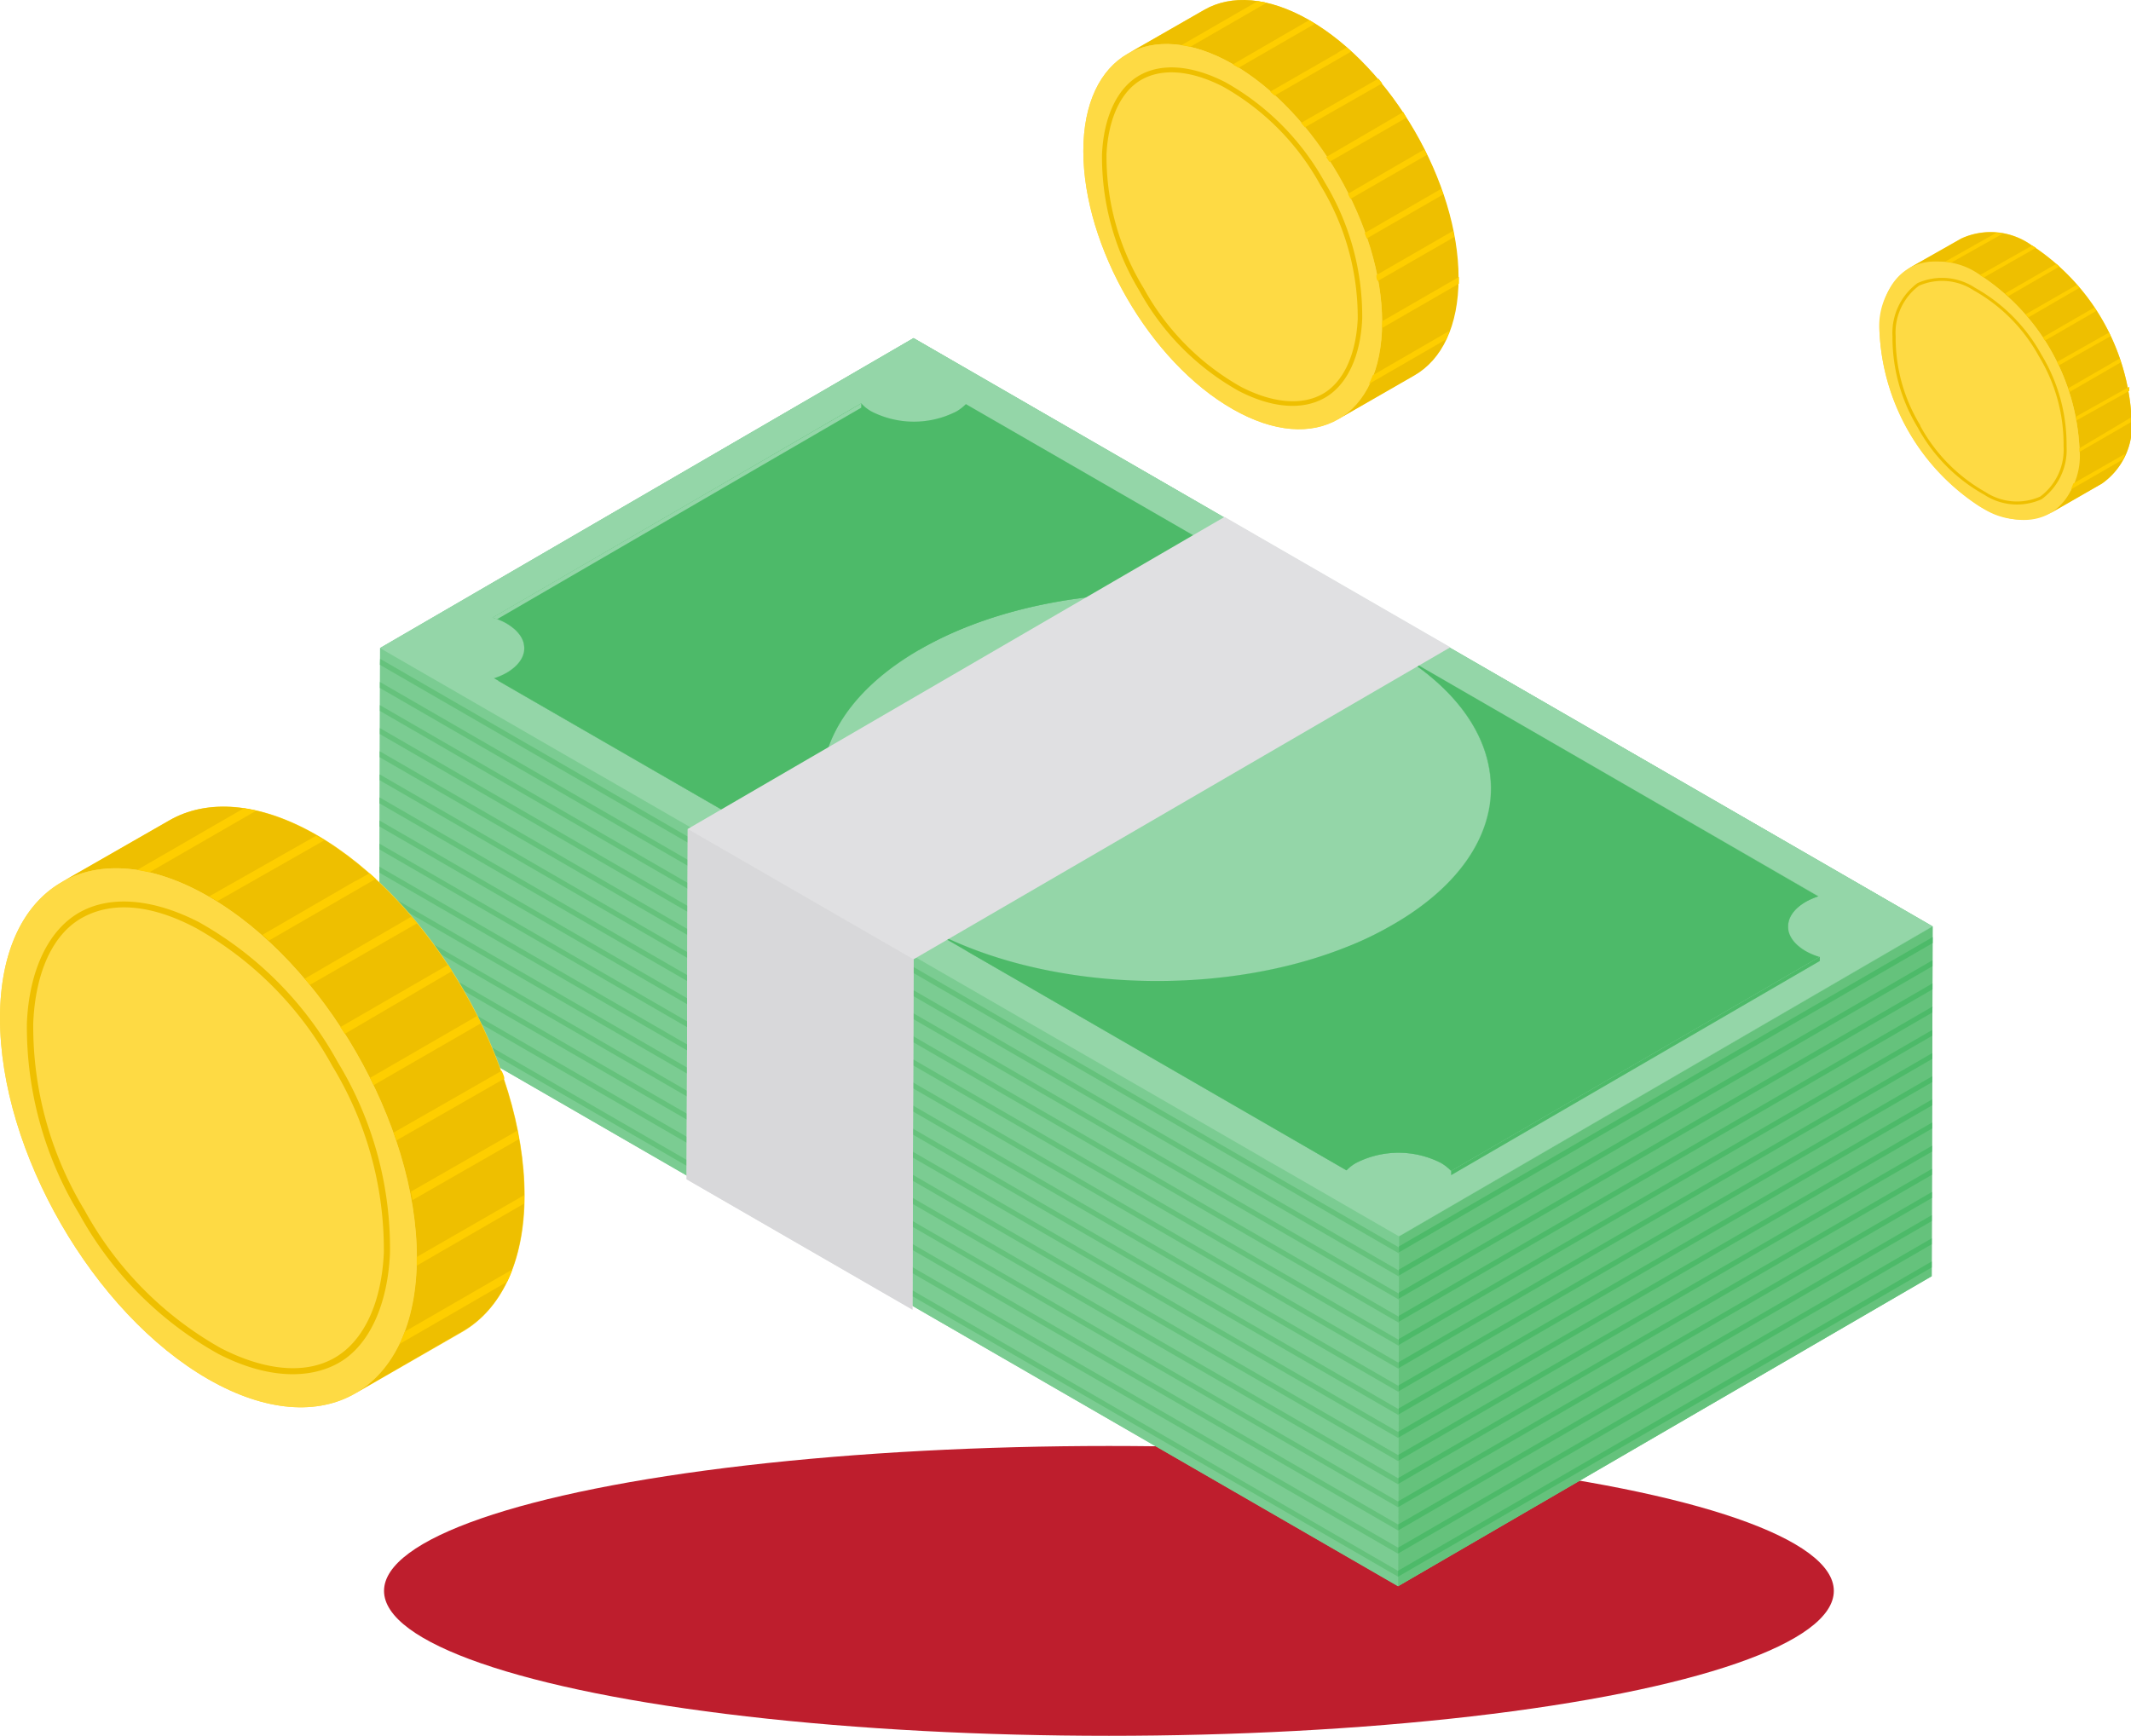 <svg xmlns="http://www.w3.org/2000/svg" viewBox="0 0 114.09 92.94"><defs><style>.cls-1{fill:#be1e2d;}.cls-2{fill:#7bcc92;}.cls-3{isolation:isolate;}.cls-4{fill:#65c27c;}.cls-5{fill:#94d6a8;}.cls-6{fill:#4dba69;}.cls-7{fill:#e0e0e2;}.cls-8{fill:#d8d8da;}.cls-9{fill:#feda44;}.cls-10{fill:#eebf00;}.cls-11{fill:#fece00;}</style></defs><title>step3</title><g id="Layer_2" data-name="Layer 2"><g id="Layer_1-2" data-name="Layer 1"><ellipse class="cls-1" cx="59.37" cy="85.19" rx="38.81" ry="7.76"/><polygon class="cls-2" points="48.91 18.11 20.35 34.71 20.3 53.44 74.85 84.94 103.42 68.34 103.47 49.61 48.91 18.11"/><g class="cls-3"><polygon class="cls-4" points="103.47 49.61 103.42 68.34 74.85 84.94 74.9 66.21 103.47 49.61"/><polygon class="cls-2" points="74.9 66.21 74.85 84.94 20.3 53.44 20.35 34.71 74.9 66.21"/><polygon class="cls-2" points="103.47 49.61 74.9 66.21 20.35 34.71 48.91 18.11 103.47 49.61"/></g><g class="cls-3"><path class="cls-5" d="M51.71,21.86a2.17,2.17,0,0,1-.52.4V22a2.84,2.84,0,0,0,.52-.4Z"/><path class="cls-5" d="M50.94,22.39v-.22l.25-.13h0v.22h0Z"/><path class="cls-5" d="M50.94,22.39l-.25.11v-.23l.25-.1Z"/><path class="cls-5" d="M46.66,22.26a2.5,2.5,0,0,1-.55-.43V21.6a2.26,2.26,0,0,0,.55.44,5.07,5.07,0,0,0,4,.23v.23A5.08,5.08,0,0,1,46.66,22.26Z"/><path class="cls-6" d="M28.07,34.71v.23a1.6,1.6,0,0,0-.95-1.32,3.6,3.6,0,0,0-.75-.32v-.23a4.23,4.23,0,0,1,.75.32A1.63,1.63,0,0,1,28.07,34.71Z"/><polygon class="cls-5" points="74.53 34.81 74.53 35.04 51.71 21.86 51.71 21.64 74.53 34.81"/><polygon class="cls-6" points="49.27 49.49 49.27 49.72 26.45 36.54 26.45 36.32 49.27 49.49"/><path class="cls-5" d="M28.07,34.71v.23a1.58,1.58,0,0,1-.93,1.3,3.59,3.59,0,0,1-.69.3v-.22a3.59,3.59,0,0,0,.69-.3A1.58,1.58,0,0,0,28.07,34.71Z"/><path class="cls-6" d="M44,42.33V42.1c0-2.64,1.74-5.27,5.21-7.29V35C45.72,37.05,44,39.69,44,42.33Z"/><path class="cls-5" d="M49.27,49.72C45.75,47.69,44,45,44,42.36v-.23c0,2.67,1.77,5.33,5.29,7.36Z"/><path class="cls-6" d="M74.53,34.81V35C67.51,31,56.16,31,49.19,35v-.23C56.16,30.76,67.51,30.76,74.53,34.81Z"/><polygon class="cls-5" points="97.35 47.99 97.35 48.21 74.53 35.04 74.53 34.81 97.35 47.99"/><path class="cls-6" d="M79.82,42.2v.23c0-2.68-1.76-5.35-5.29-7.39v-.23C78.06,36.85,79.83,39.53,79.82,42.2Z"/><path class="cls-5" d="M79.82,42.4c0,2.65-1.73,5.29-5.21,7.32v-.23c3.48-2,5.22-4.67,5.21-7.32Z"/><path class="cls-6" d="M95.73,49.82v-.23a1.58,1.58,0,0,1,.93-1.3,3.59,3.59,0,0,1,.69-.3v.22a3.59,3.59,0,0,0-.69.3A1.58,1.58,0,0,0,95.73,49.82Z"/><polygon class="cls-6" points="72.09 62.67 72.09 62.89 49.27 49.72 49.27 49.49 72.09 62.67"/><path class="cls-5" d="M72,51C65,53.72,55.47,53.3,49.27,49.72v-.23c6.2,3.58,15.77,4,22.72,1.26Z"/><path class="cls-5" d="M49.36,49.77l-.09-.05v-.23l.09,0Z"/><path class="cls-5" d="M74.61,49.72A20.47,20.47,0,0,1,72,51v-.23a17.62,17.62,0,0,0,2.62-1.26Z"/><path class="cls-5" d="M95.73,49.82v-.23a1.6,1.6,0,0,0,1,1.32,3.6,3.6,0,0,0,.75.32v.23a3.94,3.94,0,0,1-.75-.32A1.63,1.63,0,0,1,95.73,49.82Z"/><path class="cls-5" d="M53.36,51.49a20.88,20.88,0,0,1-4-1.72v-.23a20.9,20.9,0,0,0,4,1.73Z"/><path class="cls-5" d="M53.36,51.49v-.22l.13,0v.23Z"/><path class="cls-5" d="M53.53,51.54h0v-.22h0Z"/><path class="cls-5" d="M53.53,51.47v-.15a27.9,27.9,0,0,0,4.45,1v.22a26.62,26.62,0,0,1-4.45-1v-.07Z"/><path class="cls-5" d="M58,52.5v-.22h0v.23Z"/><path class="cls-5" d="M58.09,52.51H58v-.23h.07Z"/><path class="cls-5" d="M58.34,52.55l-.25,0v-.22l.26,0A1.77,1.77,0,0,0,58.34,52.55Z"/><path class="cls-5" d="M58.34,52.47v-.15h0v.22h0Z"/><path class="cls-5" d="M64.89,52.62l-.62.05v-.22l.62-.06Z"/><path class="cls-5" d="M64.27,52.67h0v-.22h0Z"/><path class="cls-5" d="M63.65,52.71v-.22l.59,0v.22Z"/><path class="cls-5" d="M60.35,52.72c-.66,0-1.32-.09-2-.17v-.22c.65.07,1.3.13,2,.16Z"/><path class="cls-5" d="M63.65,52.71l-.27,0V52.5h.27Z"/><path class="cls-5" d="M74.53,34.81c7,4.06,7.06,10.63.08,14.68A17.62,17.62,0,0,1,72,50.75C65,53.49,55.47,53.07,49.27,49.49c-7-4.05-7.06-10.62-.08-14.68S67.51,30.76,74.53,34.81Z"/><path class="cls-6" d="M77.69,62.7v.23a2.14,2.14,0,0,0-.56-.44,5,5,0,0,0-4.52,0,2.46,2.46,0,0,0-.52.4v-.22a2.17,2.17,0,0,1,.52-.4,5,5,0,0,1,4.53,0A2.5,2.5,0,0,1,77.69,62.7Z"/><path class="cls-5" d="M48.91,18.1l54.55,31.5L74.89,66.2,20.34,34.7ZM77.69,62.7,97.43,51.23a3.6,3.6,0,0,1-.75-.32c-1.26-.72-1.26-1.9,0-2.62a3.59,3.59,0,0,1,.69-.3L74.53,34.81,51.71,21.64a2.46,2.46,0,0,1-.52.4,5,5,0,0,1-4.53,0,2.26,2.26,0,0,1-.55-.44L26.37,33.07a3.6,3.6,0,0,1,.75.32c1.26.73,1.26,1.9,0,2.63a3.59,3.59,0,0,1-.69.3L49.27,49.49a23.69,23.69,0,0,0,8.82,2.8,23.69,23.69,0,0,1-8.82-2.8L72.09,62.67a2.17,2.17,0,0,1,.52-.4,5,5,0,0,1,4.53,0,2.5,2.5,0,0,1,.55.43"/><path class="cls-6" d="M74.53,34.81c-7-4.05-18.37-4.05-25.34,0s-6.94,10.63.08,14.68L26.45,36.32a3.59,3.59,0,0,0,.69-.3c1.24-.73,1.24-1.9,0-2.63a3.6,3.6,0,0,0-.75-.32L46.11,21.6a2.14,2.14,0,0,0,.56.44,5,5,0,0,0,4.52,0,2.46,2.46,0,0,0,.52-.4Z"/><path class="cls-5" d="M46.11,21.6,26.37,33.07l.24.09,19.5-11.33Z"/><path class="cls-5" d="M64.89,52.39c-.5,0-1,.09-1.51.11C63.89,52.48,64.39,52.44,64.89,52.39Z"/><polygon class="cls-6" points="97.43 51.23 97.43 51.46 77.69 62.93 77.69 62.7 97.43 51.23"/><path class="cls-6" d="M97.35,48a3.59,3.59,0,0,0-.69.3c-1.24.72-1.24,1.9,0,2.62a3.6,3.6,0,0,0,.75.32L77.69,62.7a2.5,2.5,0,0,0-.55-.43,5,5,0,0,0-4.53,0,2.17,2.17,0,0,0-.52.4L49.27,49.49c6.2,3.58,15.77,4,22.72,1.26a17.62,17.62,0,0,0,2.62-1.26c7-4.05,6.94-10.62-.08-14.68Z"/></g><polygon class="cls-4" points="20.32 44.26 74.88 75.78 74.88 75.46 20.32 43.94 20.32 44.26"/><polygon class="cls-4" points="20.31 46.73 74.87 78.25 74.87 77.93 20.31 46.41 20.31 46.73"/><polygon class="cls-4" points="20.32 45.49 74.87 77.01 74.87 76.69 20.32 45.18 20.32 45.49"/><polygon class="cls-4" points="20.31 47.97 74.86 79.49 74.87 79.17 20.31 47.65 20.31 47.97"/><polygon class="cls-4" points="74.85 84.12 20.3 52.6 20.3 52.92 74.85 84.43 74.85 84.12"/><polygon class="cls-4" points="20.3 51.68 74.85 83.2 74.86 82.88 20.3 51.36 20.3 51.68"/><polygon class="cls-4" points="20.3 50.44 74.86 81.96 74.86 81.64 20.3 50.12 20.3 50.44"/><polygon class="cls-4" points="20.31 49.2 74.86 80.72 74.86 80.41 20.31 48.89 20.31 49.2"/><polygon class="cls-4" points="20.34 36.84 74.9 68.36 74.9 68.04 20.34 36.52 20.34 36.84"/><polygon class="cls-4" points="20.34 38.07 74.89 69.59 74.89 69.27 20.34 37.76 20.34 38.07"/><polygon class="cls-4" points="20.32 43.02 74.88 74.54 74.88 74.22 20.32 42.7 20.32 43.02"/><polygon class="cls-4" points="20.35 35.28 20.34 35.6 74.9 67.12 74.9 66.8 20.35 35.28"/><polygon class="cls-4" points="20.33 41.78 74.88 73.3 74.88 72.98 20.33 41.47 20.33 41.78"/><polygon class="cls-4" points="20.34 39.31 74.89 70.83 74.89 70.51 20.34 38.99 20.34 39.31"/><polygon class="cls-4" points="20.33 40.55 74.89 72.07 74.89 71.75 20.33 40.23 20.33 40.55"/><polygon class="cls-6" points="74.87 79.14 74.86 79.46 103.43 62.91 103.43 62.59 74.87 79.14"/><polygon class="cls-6" points="74.87 77.9 74.87 78.22 103.43 61.67 103.44 61.35 74.87 77.9"/><polygon class="cls-6" points="74.86 80.39 74.86 80.7 103.43 64.15 103.43 63.83 74.86 80.39"/><polygon class="cls-6" points="74.87 76.66 74.87 76.98 103.44 60.43 103.44 60.11 74.87 76.66"/><polygon class="cls-6" points="74.85 84.43 103.42 67.87 103.42 67.55 74.85 84.11 74.85 84.43"/><polygon class="cls-6" points="74.86 82.87 74.85 83.19 103.42 66.63 103.42 66.31 74.86 82.87"/><polygon class="cls-6" points="74.86 81.63 74.86 81.95 103.42 65.39 103.42 65.07 74.86 81.63"/><polygon class="cls-6" points="74.88 74.18 74.88 74.5 103.44 57.95 103.45 57.63 74.88 74.18"/><polygon class="cls-6" points="74.89 69.22 74.89 69.54 103.46 52.98 103.46 52.66 74.89 69.22"/><polygon class="cls-6" points="74.9 67.98 74.9 68.3 103.46 51.74 103.46 51.42 74.9 67.98"/><polygon class="cls-6" points="74.9 66.74 74.9 67.06 103.47 50.5 103.47 50.18 74.9 66.74"/><polygon class="cls-6" points="74.88 72.94 74.88 73.26 103.45 56.7 103.45 56.39 74.88 72.94"/><polygon class="cls-6" points="74.88 75.42 74.88 75.74 103.44 59.19 103.44 58.87 74.88 75.42"/><polygon class="cls-6" points="74.89 70.46 74.89 70.78 103.45 54.22 103.46 53.9 74.89 70.46"/><polygon class="cls-6" points="74.89 71.7 74.89 72.02 103.45 55.46 103.45 55.15 74.89 71.7"/><polygon class="cls-7" points="65.56 27.68 36.82 44.39 36.76 63.15 48.85 70.13 48.91 51.37 77.65 34.66 65.56 27.68"/><polyline class="cls-8" points="48.91 51.37 36.82 44.39 36.76 63.15 48.85 70.13 48.91 51.37"/><path class="cls-9" d="M3.39,47.19C1.3,48.34,0,50.89,0,54.52c0,7.15,5,15.8,11.16,19.34,3.07,1.76,5.86,1.92,7.87.75h0l5.75-3.3c2-1.17,3.31-3.69,3.31-7.29,0-7.14-5-15.79-11.16-19.33-3.07-1.75-5.84-1.92-7.86-.76L3.31,47.23Z"/><path class="cls-10" d="M3.31,47.23l5.74-3.29c2-1.16,4.79-1,7.86.76C23.07,48.24,28.07,56.89,28.07,64c0,3.6-1.27,6.12-3.31,7.29L19,74.62c2-1.17,3.31-3.7,3.31-7.29,0-7.14-5-15.8-11.16-19.33C8.1,46.24,5.32,46.08,3.31,47.23Z"/><path class="cls-9" d="M0,54.52C0,47.38,5,44.46,11.16,48S22.32,60.19,22.32,67.33s-5,10.06-11.16,6.53S0,61.67,0,54.52Z"/><path class="cls-10" d="M18.08,56.87a19.22,19.22,0,0,1,2.8,10.22c-.12,2.8-1.13,5-2.78,5.91s-3.94.78-6.43-.51A19.15,19.15,0,0,1,4.24,65a19.27,19.27,0,0,1-2.8-10.22c.12-2.8,1.14-4.95,2.78-5.9s3.94-.78,6.43.5A19.15,19.15,0,0,1,18.08,56.87ZM4.53,64.81a18.87,18.87,0,0,0,7.29,7.38c2.39,1.23,4.56,1.41,6.11.51s2.5-2.94,2.62-5.62a18.91,18.91,0,0,0-2.76-10,18.87,18.87,0,0,0-7.29-7.38C8.11,48.43,6,48.25,4.39,49.15s-2.5,3-2.61,5.63A19,19,0,0,0,4.53,64.81Z"/><path class="cls-11" d="M19.05,47.16l-5,2.9.34.31,5.73-3.31-.34-.3-.7.4"/><path class="cls-11" d="M24.2,52,24,51.66,18.22,55l.24.36Z"/><path class="cls-11" d="M13.72,43.41l-.66-.13-5.71,3.3.65.13Z"/><path class="cls-11" d="M11.2,48c.15.08.29.17.43.26L17.36,45l-.43-.25Z"/><path class="cls-11" d="M16.31,52.41l.28.33,5.74-3.3L22,49.1Z"/><path class="cls-11" d="M21.07,60.65l.15.42L27,57.76c0-.14-.09-.28-.14-.42Z"/><path class="cls-11" d="M19.81,57.72c.07.13.13.26.19.39l5.74-3.31c-.06-.14-.13-.27-.19-.4Z"/><path class="cls-11" d="M27.15,68.64a6.54,6.54,0,0,0,.28-.66L21.68,71.3c-.09.23-.18.45-.29.67Z"/><path class="cls-11" d="M22,63.81l.09.45L27.78,61l-.09-.45Z"/><path class="cls-11" d="M22.32,67.77l5.74-3.32c0-.14,0-.28,0-.42V64l-5.75,3.31v.51Z"/><path class="cls-9" d="M102.26,14.33a3.79,3.79,0,0,0-1.63,3.52A11.79,11.79,0,0,0,106,27.11a3.75,3.75,0,0,0,3.78.36h0l2.75-1.58a3.78,3.78,0,0,0,1.59-3.49,11.81,11.81,0,0,0-5.35-9.27,3.76,3.76,0,0,0-3.77-.36l-2.75,1.57Z"/><path class="cls-10" d="M102.22,14.35,105,12.78a3.76,3.76,0,0,1,3.77.36,11.81,11.81,0,0,1,5.35,9.27,3.78,3.78,0,0,1-1.59,3.49l-2.75,1.58A3.77,3.77,0,0,0,111.33,24,11.77,11.77,0,0,0,106,14.72,3.77,3.77,0,0,0,102.22,14.35Z"/><path class="cls-9" d="M100.63,17.85c0-3.42,2.4-4.82,5.35-3.13A11.77,11.77,0,0,1,111.33,24c0,3.42-2.39,4.82-5.35,3.12A11.79,11.79,0,0,1,100.63,17.85Z"/><path class="cls-10" d="M109.3,19a9.27,9.27,0,0,1,1.34,4.9,3.27,3.27,0,0,1-1.33,2.83,3.2,3.2,0,0,1-3.08-.24,9.06,9.06,0,0,1-3.56-3.6,9.29,9.29,0,0,1-1.35-4.9,3.31,3.31,0,0,1,1.34-2.83,3.21,3.21,0,0,1,3.08.25A9.16,9.16,0,0,1,109.3,19Zm-6.49,3.81a9,9,0,0,0,3.49,3.54,3.07,3.07,0,0,0,2.93.24,3.13,3.13,0,0,0,1.25-2.7,9.06,9.06,0,0,0-1.32-4.81,9,9,0,0,0-3.49-3.53,3.08,3.08,0,0,0-2.93-.25,3.13,3.13,0,0,0-1.25,2.7A9,9,0,0,0,102.81,22.78Z"/><path class="cls-11" d="M109.76,14.32l-2.41,1.39.17.15,2.74-1.59-.16-.14-.34.19"/><path class="cls-11" d="M112.23,16.65l-.11-.18-2.75,1.59.11.18Z"/><path class="cls-11" d="M107.21,12.52l-.32-.06L104.16,14l.31.06Z"/><path class="cls-11" d="M106,14.73l.21.13L109,13.27l-.2-.12Z"/><path class="cls-11" d="M108.45,16.83l.14.17,2.74-1.59-.13-.16Z"/><path class="cls-11" d="M110.73,20.79a1.18,1.18,0,0,1,.07.2l2.75-1.59a1.59,1.59,0,0,0-.07-.2Z"/><path class="cls-11" d="M110.13,19.38l.09.19L113,18l-.09-.19Z"/><path class="cls-11" d="M113.65,24.61a2.88,2.88,0,0,0,.13-.31L111,25.89a3.05,3.05,0,0,1-.13.32Z"/><path class="cls-11" d="M111.16,22.3a2.07,2.07,0,0,0,0,.22L114,20.93c0-.07,0-.15,0-.22Z"/><path class="cls-11" d="M111.33,24.2l2.75-1.59a1.41,1.41,0,0,0,0-.2v-.05L111.33,24v.25Z"/><path class="cls-9" d="M60.42,2.85C58.93,3.68,58,5.49,58,8.09c0,5.11,3.57,11.3,8,13.82,2.2,1.26,4.18,1.37,5.63.54h0L75.7,20.1c1.46-.84,2.36-2.64,2.36-5.21,0-5.1-3.57-11.29-8-13.82C67.9-.18,65.91-.3,64.47.53l-4.1,2.35Z"/><path class="cls-10" d="M60.37,2.88,64.47.53c1.44-.83,3.43-.71,5.62.54,4.4,2.53,8,8.72,8,13.82,0,2.57-.9,4.37-2.36,5.21l-4.11,2.36c1.46-.84,2.37-2.65,2.37-5.21C74,12.14,70.39,6,66,3.43,63.79,2.17,61.81,2.06,60.37,2.88Z"/><path class="cls-9" d="M58,8.09C58,3,61.57.9,66,3.43s8,8.71,8,13.82-3.57,7.19-8,4.66S58,13.2,58,8.09Z"/><path class="cls-10" d="M70.93,9.77a13.83,13.83,0,0,1,2,7.31c-.09,2-.81,3.54-2,4.22s-2.82.56-4.6-.36A13.7,13.7,0,0,1,61,15.57a13.83,13.83,0,0,1-2-7.31c.09-2,.81-3.54,2-4.22s2.82-.55,4.6.36A13.77,13.77,0,0,1,70.93,9.77Zm-9.69,5.68a13.46,13.46,0,0,0,5.21,5.27c1.71.88,3.26,1,4.37.37s1.78-2.11,1.87-4a13.56,13.56,0,0,0-2-7.18,13.46,13.46,0,0,0-5.21-5.27c-1.71-.88-3.26-1-4.37-.37s-1.78,2.11-1.87,4A13.54,13.54,0,0,0,61.24,15.45Z"/><path class="cls-11" d="M71.62,2.83,68,4.91l.24.21,4.1-2.36-.24-.22-.5.29"/><path class="cls-11" d="M75.3,6.3A2.33,2.33,0,0,1,75.13,6L71,8.41l.17.26Z"/><path class="cls-11" d="M67.81.15,67.34.06,63.25,2.42a3.89,3.89,0,0,1,.47.09Z"/><path class="cls-11" d="M66,3.45l.31.18,4.09-2.36-.31-.19Z"/><path class="cls-11" d="M69.66,6.58l.2.24L74,4.46l-.2-.25Z"/><path class="cls-11" d="M73.06,12.48l.11.29,4.1-2.36-.11-.3Z"/><path class="cls-11" d="M72.16,10.38l.14.27,4.1-2.36L76.26,8Z"/><path class="cls-11" d="M77.41,18.18c.07-.15.14-.31.2-.47L73.5,20.09c-.07.16-.13.32-.21.47Z"/><path class="cls-11" d="M73.69,14.73c0,.11,0,.22.07.32l4.1-2.36-.06-.33Z"/><path class="cls-11" d="M74,17.56l4.11-2.37v-.36L74,17.2v.05C74,17.35,74,17.46,74,17.56Z"/></g></g></svg>